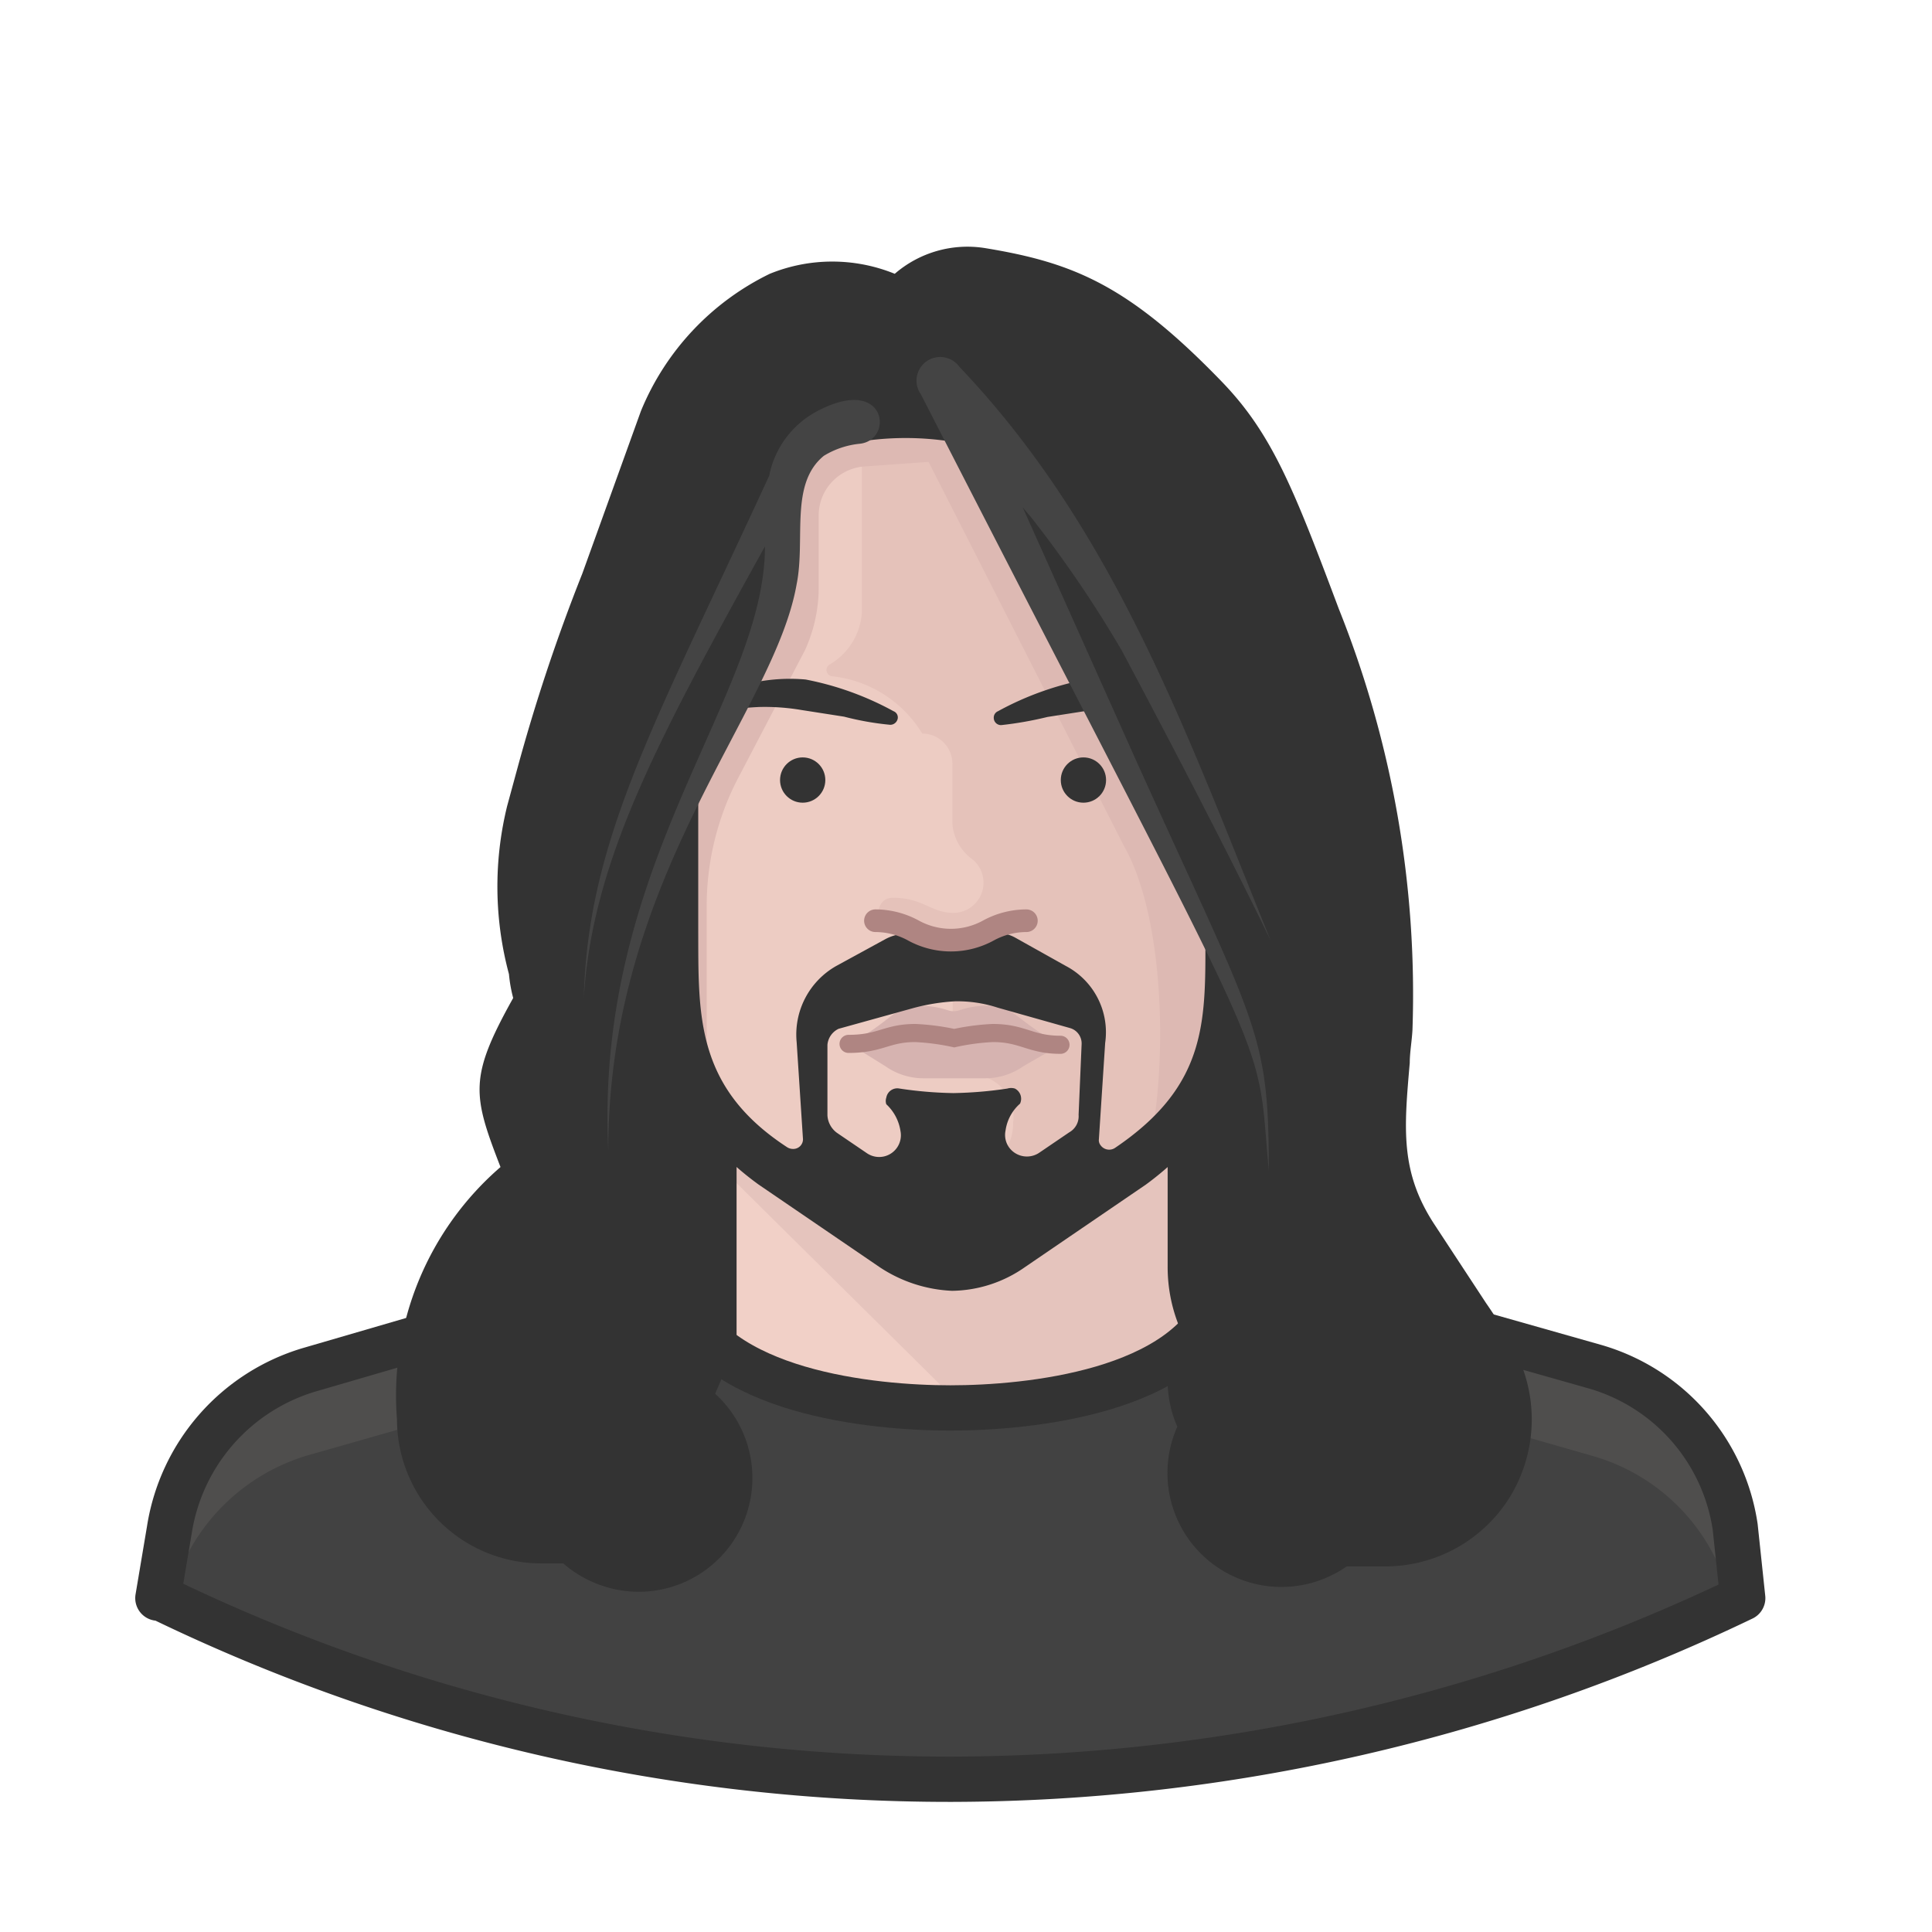 <svg xmlns="http://www.w3.org/2000/svg" viewBox="0 0 128 128"><path d="M114.96 101.36a13.06 13.06 0 0 0-9.26-10.6L78.96 83.1v-9.34l-31.82.2v9.14l-26.68 7.66a13.18 13.18 0 0 0-9.24 10.6l-.76 4.52h.2a119.721 119.721 0 0 0 52.4 12 121.539 121.539 0 0 0 52.4-12z" fill="#f1d0c7"/><path d="M63.14 92.58a16.58 16.58 0 0 0 23.42 0l5.9-5.54-13.48-4v-9.28l-31.82.2v2.8z" fill="#e5c4bd"/><path d="M114.96 101.36a13.06 13.06 0 0 0-9.26-10.6L86.46 85.3c-4.52 2.52-13.34 8-23.52 8s-18.9-5.56-23.42-8l-19.06 5.46a13.18 13.18 0 0 0-9.24 10.6l-.76 4.52h.2a119.721 119.721 0 0 0 52.4 12 121.539 121.539 0 0 0 52.4-12z" fill="#4f4e4d"/><path d="M20.32 96.44a13.24 13.24 0 0 0-9.12 9.9A120 120 0 0 0 62.96 118a121.3 121.3 0 0 0 51.76-11.66 13.06 13.06 0 0 0-9.14-9.86l-26-7.46a38.48 38.48 0 0 1-16.62 4.3 39.04 39.04 0 0 1-16.5-4.34z" fill="#424242"/><path d="M39.54 85.2l-19.08 5.56a13.18 13.18 0 0 0-9.24 10.6l-.76 4.52h.2a119.721 119.721 0 0 0 52.4 12 121.6 121.6 0 0 0 52.4-12l-.5-4.72a13.04 13.04 0 0 0-9.24-10.6L86.46 85.1" fill="none" stroke="#333" stroke-linejoin="round" stroke-width="3"/><path d="M100.28 89.32a29.004 29.004 0 0 0-1.82-2.98l-3.44-5.24c-2.26-3.46-2-6.32-1.62-10.68 0-.7.14-1.44.18-2.2a68.72 68.72 0 0 0-4.88-27.88c-2.96-7.88-4.4-11.58-7.74-15.04-6.18-6.4-9.84-7.9-15.68-8.86a7.36 7.36 0 0 0-6 1.7 10.98 10.98 0 0 0-8.28 0 17.48 17.48 0 0 0-8.54 9.1L38.58 38a120.406 120.406 0 0 0-4.3 12.9l-.68 2.5a22.361 22.361 0 0 0 .12 11.14 9.396 9.396 0 0 0 .28 1.58c-2.94 5.26-2.7 6.4-.84 11.2a20 20 0 0 0-6.86 16.7 9.56 9.56 0 0 0 9.56 9.56h1.46a7.64 7.64 0 0 0 5.04 1.88 7.54 7.54 0 0 0 5.02-13.12l1.28-2.96a1.4 1.4 0 0 0 .14-.62V73.84l28.56-.18v10.28a10.459 10.459 0 0 0 .84 4.12 7.34 7.34 0 0 0-.84 3.44 7.52 7.52 0 0 0 .64 3.02 7.55 7.55 0 0 0 11.22 9.26h2.52a9.72 9.72 0 0 0 8.38-4.74 9.86 9.86 0 0 0 .16-9.72z" fill="#333"/><path d="M62.96 22.76c13.34 0 21.52 8 21.52 20v3.04c3.88 0 4.52 3.26 3.68 7.46-.74 3.46-2.62 7.86-5.68 7.86 0 0 .12 1.58.12 2.74-.32 8.18-6.62 12.92-13.02 16.38a16.62 16.62 0 0 1-6.52 2 16.221 16.221 0 0 1-6.5-2c-6.52-3.36-12.72-5.88-13.02-16.38 0-1.16.1-2.74.1-2.74-3.04 0-4.94-4.4-5.68-7.86-.94-4.2-.2-7.46 3.68-7.46v-3.04c-.2-12 7.98-20 21.32-20z" fill="#edccc3"/><path d="M88.16 53.26c.84-4.2.2-7.46-3.68-7.46v-3.04c0-12-8.18-20-21.52-20a30.159 30.159 0 0 0-5.86.58V40.6a4.32 4.32 0 0 1-2.16 3.44.42.42 0 0 0 .16.76 8 8 0 0 1 6 3.8 2 2 0 0 1 2 2v4a3.22 3.22 0 0 0 1.36 2.36 2 2 0 0 1-1.3 3.52c-1.48 0-2-1-4-1-1.18 0-1 1.54-1.04 1.5a4.64 4.64 0 0 1 2 .52 5.999 5.999 0 0 0 3 .78v6.96a2.14 2.14 0 0 0 1.68 2 2.78 2.78 0 0 1 2.32 3.14c0 5.12-8.58 1.76-9.76 6.12a16.56 16.56 0 0 0 5.7 1.84 16.62 16.62 0 0 0 6.52-2c6.4-3.46 12.7-8.2 13.02-16.38 0-1.16-.12-2.74-.12-2.74 3.06-.1 4.94-4.5 5.68-7.96z" fill="#e5c2ba"/><path d="M82.6 63.78l-.12-2.74c3.06 0 4.94-4.4 5.68-7.86.84-4.2.2-7.46-3.68-7.46v-2.96c0-12-8.18-20-21.52-20s-21.52 8-21.32 20v2.94c-3.88 0-4.62 3.26-3.68 7.46.74 3.46 2.64 7.86 5.68 7.86 0 0-.1 1.58-.1 2.74a15.3 15.3 0 0 0 3.28 9.9V60.02a18.3 18.3 0 0 1 2.14-8.58l4.38-8.38a9.999 9.999 0 0 0 .9-4.18v-4.8a3.26 3.26 0 0 1 3.1-3.18l4.18-.3 12.94 25.44c2.62 4.58 2.9 13.86 1.78 19.54a16 16 0 0 0 6.36-11.8z" fill="#ddb9b3"/><path d="M65.96 66.66a5.66 5.66 0 0 0-2.36.26 1.22 1.22 0 0 1-.84 0 5.741 5.741 0 0 0-2.3-.26c-1.34.2-1.48 1.04-4.18 2.5l2.38 1.48a4.4 4.4 0 0 0 2.54.8h4.06a4.4 4.4 0 0 0 2.54-.8l2.46-1.42c-2.7-1.46-2.96-2.36-4.3-2.56z" fill="#d6b3b0"/><path d="M70.26 69.22c-2 0-2.5-.78-4.48-.78a15.019 15.019 0 0 0-2.56.34 15.376 15.376 0 0 0-2.58-.34c-1.9 0-2.3.72-4.42.72" fill="none" stroke="#af8582" stroke-linecap="round" stroke-miterlimit="10" stroke-width="1.2"/><g fill="#333"><path d="M47.04 46.34a12.378 12.378 0 0 1 3-1.14 11.698 11.698 0 0 1 3.34-.18 20 20 0 0 1 5.82 2.1.44.44 0 0 1 .254.568l-.014.032a.5.5 0 0 1-.46.3 19.171 19.171 0 0 1-3.06-.54l-2.82-.44a14.541 14.541 0 0 0-2.8-.2 19.855 19.855 0 0 0-2.88.34.473.473 0 0 1-.38-.84zm30.86.86a19.855 19.855 0 0 0-2.88-.34 14.541 14.541 0 0 0-2.8.2l-2.82.44a23.748 23.748 0 0 1-3.06.54.48.48 0 0 1-.5-.459.46.46 0 0 1 .28-.461 20 20 0 0 1 5.82-2.1 12.765 12.765 0 0 1 3.26.18 12.378 12.378 0 0 1 3 1.14.48.48 0 0 1 .18.64.46.46 0 0 1-.5.24z"/><circle cx="53.18" cy="51.68" r="1.5"/><circle cx="71.78" cy="51.68" r="1.5"/><path d="M91.62 77.12a44.002 44.002 0 0 1 .22-9.04 68.319 68.319 0 0 0-4.74-27.2c-2.82-7.86-4.2-11.22-7.34-14.48-5.78-6-9.04-7.46-14.8-8.4a6 6 0 0 0-5.16 1.68l-.3.32a10 10 0 0 0-8-.32 15.999 15.999 0 0 0-7.78 8.18c-8.3 23.1-6.62 18-8.82 26-1.26 4.62-.32 7.68.52 12.6a62.32 62.32 0 0 0-1.68 3.16h10.3v-12.6C50.86 41.9 50.66 42 51.38 39.28a13.597 13.597 0 0 0 .54-4c0-2.84.94-5.36 3.78-5.78a19.5 19.5 0 0 1 8.6 0L87.1 77h4.52z"/></g><path d="M80.96,85.94c-2.32,6.3-12.82,7.34-18,7.34s-15.64-1.04-18-7.34" fill="none" stroke="#333" stroke-linejoin="round" stroke-width="3"/><path d="M79.86 51.08v10.5c0 5.9.28 10.24-6 14.48a.7.7 0 0 1-.94-.18.54.54 0 0 1-.12-.34l.42-6.44a4.96 4.96 0 0 0-2.6-5.1l-3.36-1.88a2.66 2.66 0 0 0-2.3-.12l-2 .64-2-.64a2.98 2.98 0 0 0-2.3.22L55.4 64a5.22 5.22 0 0 0-2.62 5.04l.42 6.44a.64.64 0 0 1-.64.64h-.02a.72.72 0 0 1-.4-.12c-6.12-4-5.86-8.82-5.88-14.48V51.08h-4.2v10.5a19.84 19.84 0 0 0 8.2 16.9l8 5.46a9.4 9.4 0 0 0 4.82 1.58 8.58 8.58 0 0 0 4.84-1.58l8-5.46a20 20 0 0 0 8.18-16.9v-10.5zm-8.4 22.78a1.22 1.22 0 0 1-.62 1.16l-2 1.36a1.46 1.46 0 0 1-2-.38 1.42 1.42 0 0 1-.22-1.1 2.9 2.9 0 0 1 .96-1.78.76.76 0 0 0-.34-1 .86.86 0 0 0-.5 0 26.725 26.725 0 0 1-3.58.3 26.427 26.427 0 0 1-3.56-.3.74.74 0 0 0-.875.574l-.005.026a.68.68 0 0 0 0 .44 3.04 3.04 0 0 1 .94 1.78 1.44 1.44 0 0 1-2.2 1.48l-2-1.36a1.54 1.54 0 0 1-.64-1.16v-4.68a1.3 1.3 0 0 1 .74-1.06l4.9-1.36a13.522 13.522 0 0 1 2.8-.46 8.58 8.58 0 0 1 2.84.42l4.82 1.36a1.06 1.06 0 0 1 .74 1.06z" fill="#333"/><path d="M75.34 50.54l-7.58-16.92.56.66a77.78 77.78 0 0 1 6 8.82c4.8 9 8.26 15.88 9.86 19.2-5.56-13.7-10.3-27.16-20.62-38a1.568 1.568 0 1 0-2.54 1.84c24 46.88 22.14 41.56 23.04 51.4 0-9.2-.76-9.4-8.72-27zm-21-23.4a6.2 6.2 0 0 0-3.38 4.38c-7.48 16.26-12 24-12.28 34.56.58-9.1 4.92-17.08 12-29.88 0 10-11.3 20.92-10.38 40 0-18.14 11-28.98 12.48-37.5.6-2.98-.48-6.64 1.8-8.5a5.6 5.6 0 0 1 2.38-.8c2.26-.24 1.8-4.48-2.62-2.26z" fill="#444"/><path d="M58 61a5.281 5.281 0 0 1 2.5.64 5.16 5.16 0 0 0 5 0A5.281 5.281 0 0 1 68 61" fill="none" stroke="#af8582" stroke-linecap="round" stroke-miterlimit="10" stroke-width="1.5"/></svg>
